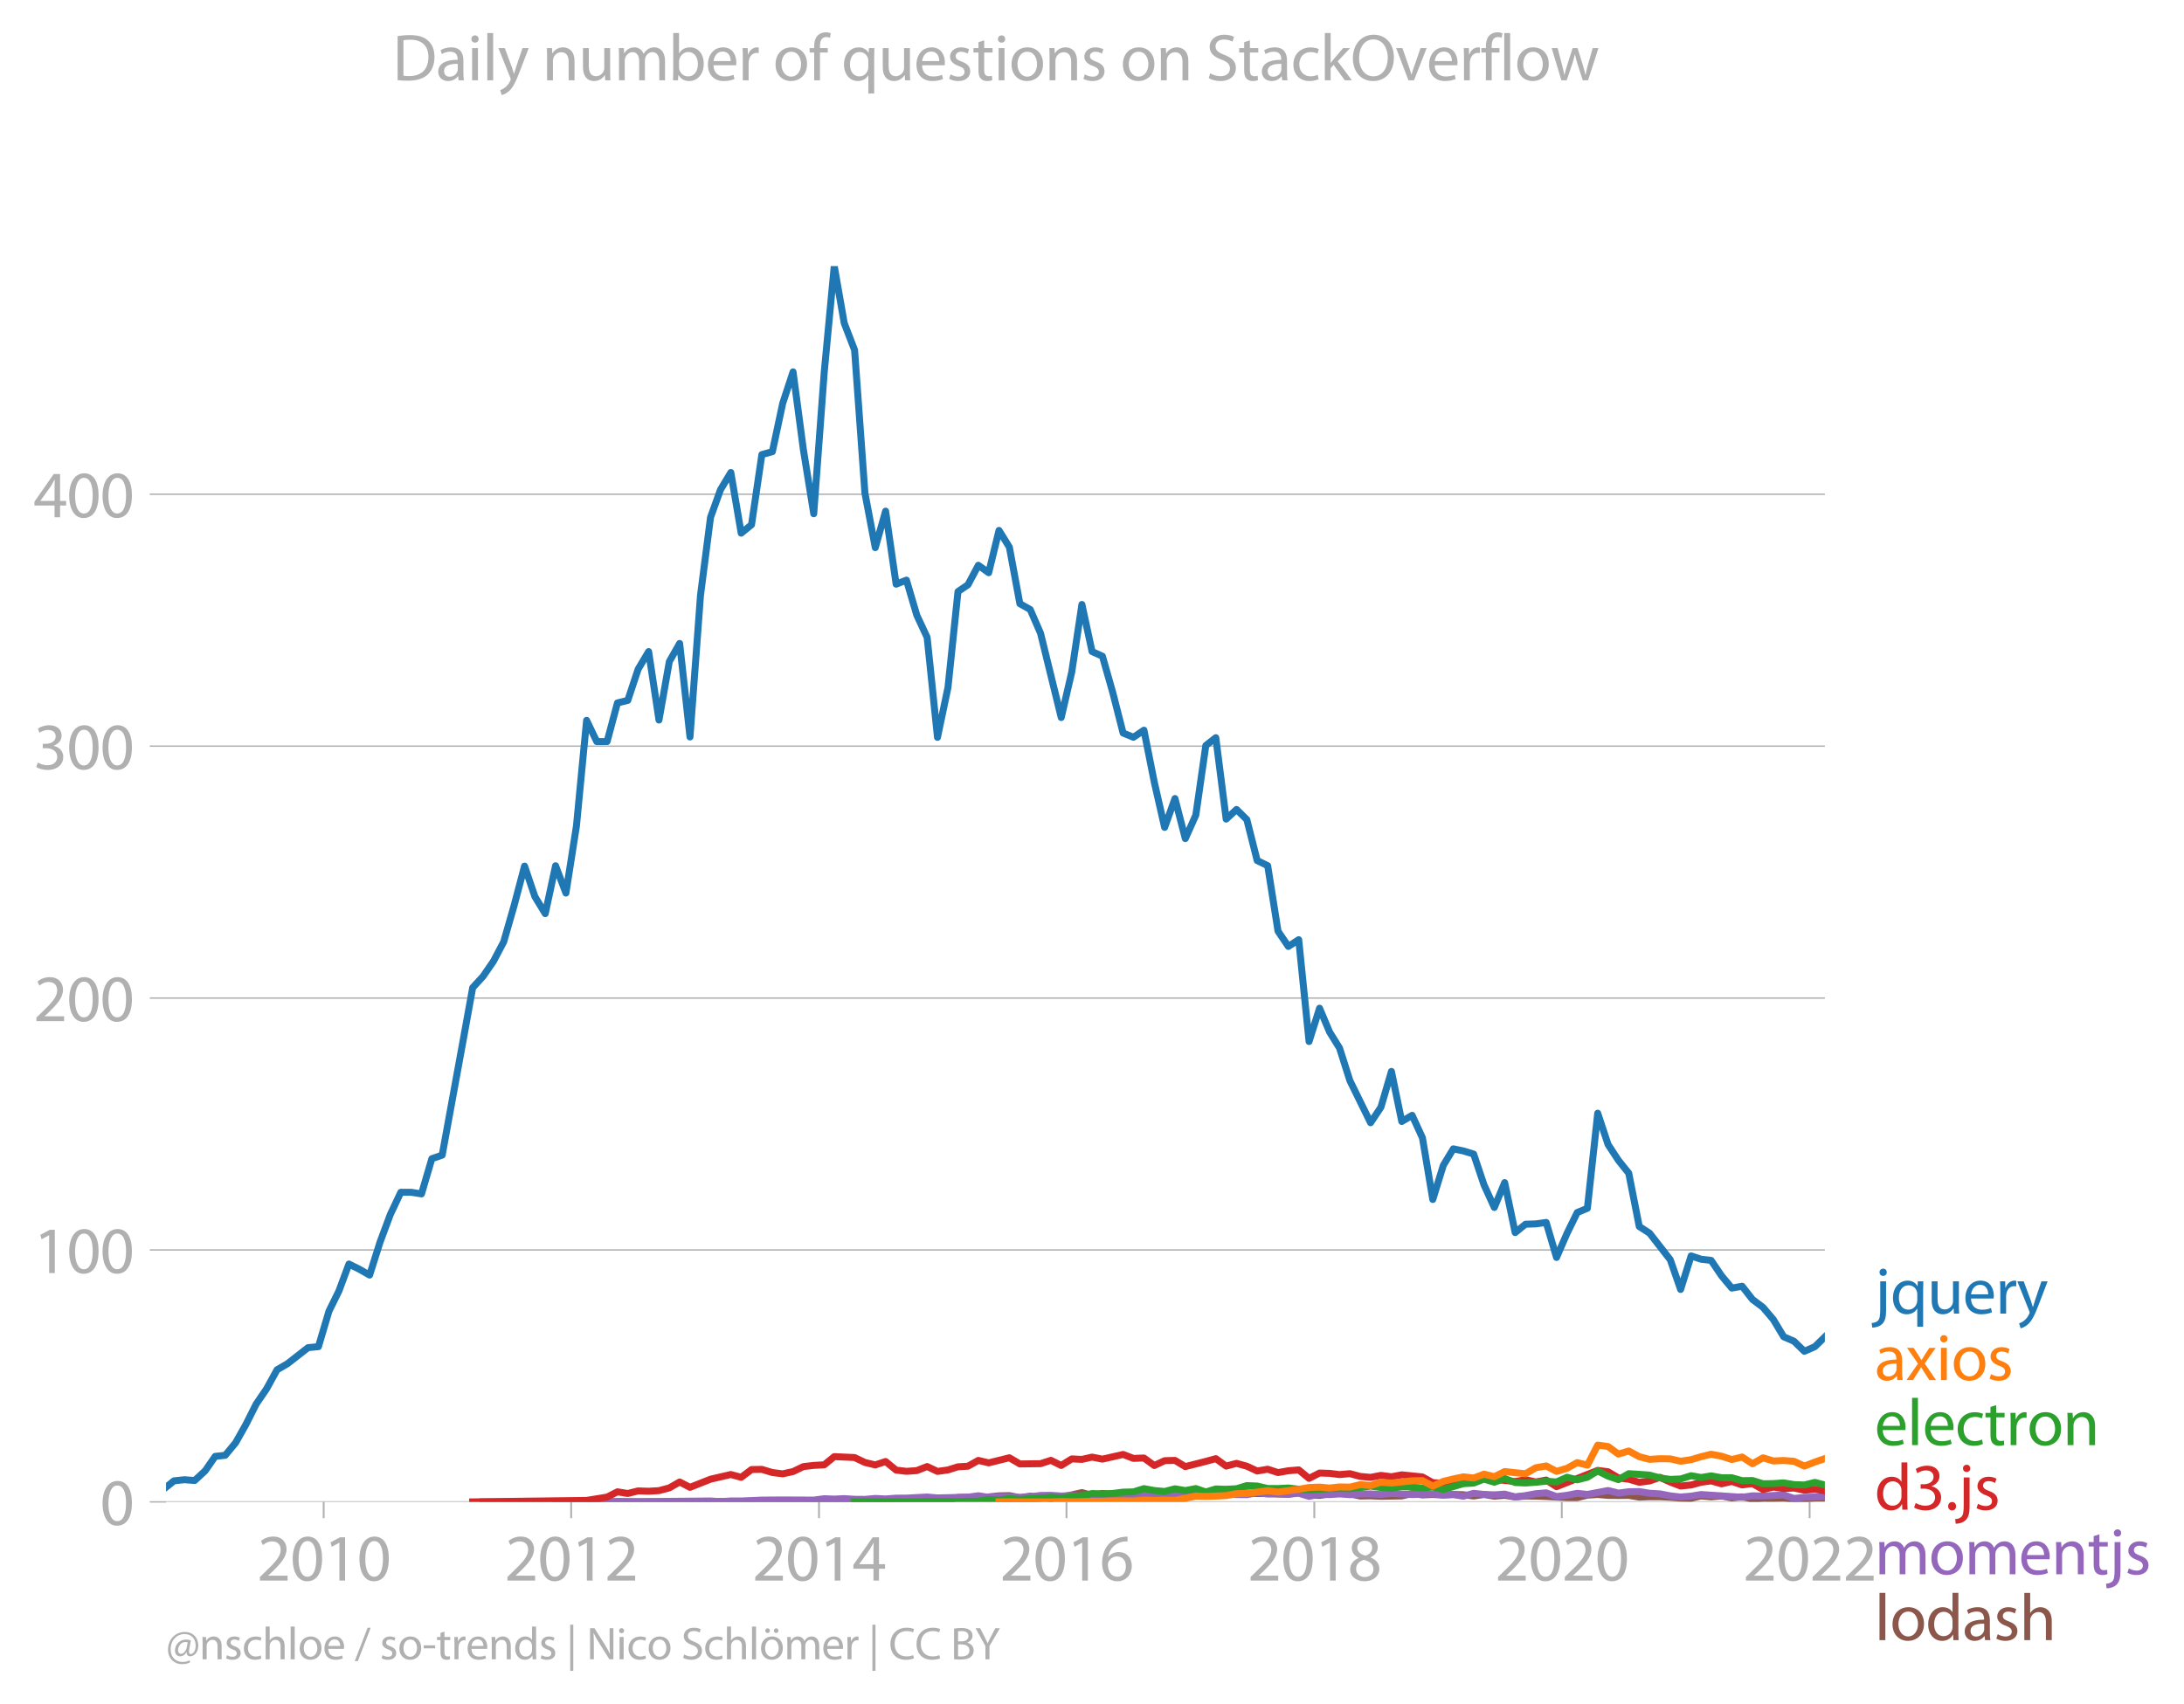 <svg xmlns:xlink="http://www.w3.org/1999/xlink" width="626.906" height="489.243" viewBox="0 0 470.18 366.932" xmlns="http://www.w3.org/2000/svg"><defs><style>*{stroke-linejoin:round;stroke-linecap:butt}</style></defs><g id="figure_1"><path d="M0 366.932h470.18V0H0v366.932z" style="fill:none" id="patch_1"/><g id="axes_1"><path d="M35.745 323.405h357.12V57.293H35.745v266.112z" style="fill:none" id="patch_2"/><g id="matplotlib.axis_1"><g id="xtick_1"><g id="line2d_1"><defs><path id="mf957b6e09f" d="M0 0v3.5" style="stroke:#b0b0b0;stroke-width:.4"/></defs><use xlink:href="#mf957b6e09f" x="69.683" y="323.405" style="fill:#b0b0b0;stroke:#b0b0b0;stroke-width:.4"/></g><g style="fill:#b0b0b0" transform="matrix(.14 0 0 -.14 55.32 340.345)" id="text_1"><defs><path id="MyriadPro-Regular-32" d="M2944 0v467H1075v13l333 307c877 845 1434 1466 1434 2234 0 595-378 1209-1274 1209-480 0-890-179-1178-422l180-397c192 160 505 352 883 352 621 0 825-390 825-813-6-627-486-1164-1548-2176L288 346V0h2656z" transform="scale(.016)"/><path id="MyriadPro-Regular-30" d="M1677 4230c-845 0-1447-768-1447-2163C243 691 794-70 1606-70c922 0 1447 780 1447 2195 0 1325-499 2105-1376 2105zm-32-435c582 0 845-672 845-1696 0-1062-276-1734-852-1734-512 0-844 614-844 1696 0 1133 358 1734 851 1734z" transform="scale(.016)"/><path id="MyriadPro-Regular-31" d="M1510 0h544v4160h-480l-908-486 108-429 724 390h12V0z" transform="scale(.016)"/></defs><use xlink:href="#MyriadPro-Regular-32"/><use xlink:href="#MyriadPro-Regular-30" x="51.3"/><use xlink:href="#MyriadPro-Regular-31" x="102.6"/><use xlink:href="#MyriadPro-Regular-30" x="153.9"/></g></g><g id="xtick_2"><use xlink:href="#mf957b6e09f" x="122.963" y="323.405" style="fill:#b0b0b0;stroke:#b0b0b0;stroke-width:.4" id="line2d_2"/><g style="fill:#b0b0b0" transform="matrix(.14 0 0 -.14 108.6 340.345)" id="text_2"><use xlink:href="#MyriadPro-Regular-32"/><use xlink:href="#MyriadPro-Regular-30" x="51.3"/><use xlink:href="#MyriadPro-Regular-31" x="102.6"/><use xlink:href="#MyriadPro-Regular-32" x="153.9"/></g></g><g id="xtick_3"><use xlink:href="#mf957b6e09f" x="176.316" y="323.405" style="fill:#b0b0b0;stroke:#b0b0b0;stroke-width:.4" id="line2d_3"/><g style="fill:#b0b0b0" transform="matrix(.14 0 0 -.14 161.952 340.345)" id="text_3"><defs><path id="MyriadPro-Regular-34" d="M2560 0v1133h582v441h-582v2586h-608L96 1504v-371h1933V0h531zM666 1574v13l1017 1415c115 192 218 371 346 614h19c-13-218-19-435-19-653V1574H666z" transform="scale(.016)"/></defs><use xlink:href="#MyriadPro-Regular-32"/><use xlink:href="#MyriadPro-Regular-30" x="51.3"/><use xlink:href="#MyriadPro-Regular-31" x="102.6"/><use xlink:href="#MyriadPro-Regular-34" x="153.9"/></g></g><g id="xtick_4"><use xlink:href="#mf957b6e09f" x="229.595" y="323.405" style="fill:#b0b0b0;stroke:#b0b0b0;stroke-width:.4" id="line2d_4"/><g style="fill:#b0b0b0" transform="matrix(.14 0 0 -.14 215.232 340.345)" id="text_4"><defs><path id="MyriadPro-Regular-36" d="M2662 4224c-102 0-243-6-409-32-525-64-986-275-1331-614-410-410-704-1056-704-1876C218 621 800-70 1690-70c864 0 1382 704 1382 1465 0 813-518 1344-1254 1344-461 0-807-217-1005-480h-19c96 685 563 1331 1446 1479 160 25 307 32 422 25v461zM1690 365c-589 0-903 505-916 1190 0 103 26 186 64 250 154 301 468 512 807 512 518 0 857-359 857-954s-326-998-806-998h-6z" transform="scale(.016)"/></defs><use xlink:href="#MyriadPro-Regular-32"/><use xlink:href="#MyriadPro-Regular-30" x="51.3"/><use xlink:href="#MyriadPro-Regular-31" x="102.6"/><use xlink:href="#MyriadPro-Regular-36" x="153.9"/></g></g><g id="xtick_5"><use xlink:href="#mf957b6e09f" x="282.948" y="323.405" style="fill:#b0b0b0;stroke:#b0b0b0;stroke-width:.4" id="line2d_5"/><g style="fill:#b0b0b0" transform="matrix(.14 0 0 -.14 268.585 340.345)" id="text_5"><defs><path id="MyriadPro-Regular-38" d="M1062 2170c-512-218-825-589-825-1114C237 448 762-70 1632-70c794 0 1414 486 1414 1209 0 506-320 871-838 1075v20c512 243 685 620 685 972 0 519-403 1024-1210 1024-729 0-1286-448-1286-1107 0-358 198-717 659-934l6-19zm583-1831c-531 0-851 371-832 794 0 397 262 717 749 857 563-160 915-403 915-908 0-423-327-743-832-743zm6 3488c506 0 704-345 704-678 0-378-275-634-633-755-480 128-794 352-794 768 0 358 256 665 723 665z" transform="scale(.016)"/></defs><use xlink:href="#MyriadPro-Regular-32"/><use xlink:href="#MyriadPro-Regular-30" x="51.3"/><use xlink:href="#MyriadPro-Regular-31" x="102.6"/><use xlink:href="#MyriadPro-Regular-38" x="153.9"/></g></g><g id="xtick_6"><use xlink:href="#mf957b6e09f" x="336.228" y="323.405" style="fill:#b0b0b0;stroke:#b0b0b0;stroke-width:.4" id="line2d_6"/><g style="fill:#b0b0b0" transform="matrix(.14 0 0 -.14 321.865 340.345)" id="text_6"><use xlink:href="#MyriadPro-Regular-32"/><use xlink:href="#MyriadPro-Regular-30" x="51.3"/><use xlink:href="#MyriadPro-Regular-32" x="102.6"/><use xlink:href="#MyriadPro-Regular-30" x="153.9"/></g></g><g id="xtick_7"><use xlink:href="#mf957b6e09f" x="389.58" y="323.405" style="fill:#b0b0b0;stroke:#b0b0b0;stroke-width:.4" id="line2d_7"/><g style="fill:#b0b0b0" transform="matrix(.14 0 0 -.14 375.217 340.345)" id="text_7"><use xlink:href="#MyriadPro-Regular-32"/><use xlink:href="#MyriadPro-Regular-30" x="51.3"/><use xlink:href="#MyriadPro-Regular-32" x="102.6"/><use xlink:href="#MyriadPro-Regular-32" x="153.9"/></g></g></g><g id="matplotlib.axis_2"><g id="ytick_1"><path d="M35.745 323.405h357.12" clip-path="url(#pfad4c591a8)" style="fill:none;stroke:#b0b0b0;stroke-width:.3;stroke-linecap:square" id="line2d_8"/><g id="line2d_9"><defs><path id="m80d092053c" d="M0 0h-3.5" style="stroke:#b0b0b0;stroke-width:.3"/></defs><use xlink:href="#m80d092053c" x="35.745" y="323.405" style="fill:#b0b0b0;stroke:#b0b0b0;stroke-width:.3"/></g><use xlink:href="#MyriadPro-Regular-30" style="fill:#b0b0b0" transform="matrix(.14 0 0 -.14 21.563 328.375)" id="text_8"/></g><g id="ytick_2"><path d="M35.745 269.16h357.12" clip-path="url(#pfad4c591a8)" style="fill:none;stroke:#b0b0b0;stroke-width:.3;stroke-linecap:square" id="line2d_10"/><use xlink:href="#m80d092053c" x="35.745" y="269.16" style="fill:#b0b0b0;stroke:#b0b0b0;stroke-width:.3" id="line2d_11"/><g style="fill:#b0b0b0" transform="matrix(.14 0 0 -.14 7.2 274.13)" id="text_9"><use xlink:href="#MyriadPro-Regular-31"/><use xlink:href="#MyriadPro-Regular-30" x="51.3"/><use xlink:href="#MyriadPro-Regular-30" x="102.6"/></g></g><g id="ytick_3"><path d="M35.745 214.915h357.12" clip-path="url(#pfad4c591a8)" style="fill:none;stroke:#b0b0b0;stroke-width:.3;stroke-linecap:square" id="line2d_12"/><use xlink:href="#m80d092053c" x="35.745" y="214.915" style="fill:#b0b0b0;stroke:#b0b0b0;stroke-width:.3" id="line2d_13"/><g style="fill:#b0b0b0" transform="matrix(.14 0 0 -.14 7.2 219.885)" id="text_10"><use xlink:href="#MyriadPro-Regular-32"/><use xlink:href="#MyriadPro-Regular-30" x="51.3"/><use xlink:href="#MyriadPro-Regular-30" x="102.6"/></g></g><g id="ytick_4"><path d="M35.745 160.67h357.12" clip-path="url(#pfad4c591a8)" style="fill:none;stroke:#b0b0b0;stroke-width:.3;stroke-linecap:square" id="line2d_14"/><use xlink:href="#m80d092053c" x="35.745" y="160.669" style="fill:#b0b0b0;stroke:#b0b0b0;stroke-width:.3" id="line2d_15"/><g style="fill:#b0b0b0" transform="matrix(.14 0 0 -.14 7.2 165.64)" id="text_11"><defs><path id="MyriadPro-Regular-33" d="M269 211C474 77 883-70 1350-70c999 0 1517 582 1517 1248 0 582-416 966-928 1068v13c512 186 768 551 768 979 0 506-371 992-1190 992-448 0-871-160-1088-320l147-409c179 128 499 275 832 275 518 0 730-294 730-627 0-493-519-704-928-704H896v-423h314c544 0 1068-249 1075-832 6-345-218-806-941-806-390 0-762 160-922 262L269 211z" transform="scale(.016)"/></defs><use xlink:href="#MyriadPro-Regular-33"/><use xlink:href="#MyriadPro-Regular-30" x="51.3"/><use xlink:href="#MyriadPro-Regular-30" x="102.6"/></g></g><g id="ytick_5"><path d="M35.745 106.424h357.12" clip-path="url(#pfad4c591a8)" style="fill:none;stroke:#b0b0b0;stroke-width:.3;stroke-linecap:square" id="line2d_16"/><use xlink:href="#m80d092053c" x="35.745" y="106.424" style="fill:#b0b0b0;stroke:#b0b0b0;stroke-width:.3" id="line2d_17"/><g style="fill:#b0b0b0" transform="matrix(.14 0 0 -.14 7.2 111.394)" id="text_12"><use xlink:href="#MyriadPro-Regular-34"/><use xlink:href="#MyriadPro-Regular-30" x="51.3"/><use xlink:href="#MyriadPro-Regular-30" x="102.6"/></g></g></g><path d="m119.605 323.405 2.227-.017h2.262l2.19.017h15.582l2.228-.017 2.224.017 2.226-.017 2.263-.053 2.153-.007 2.152-.01 2.227-.021 2.226.09 2.226-.108 2.226.021 2.263.018 2.226-.04 2.228.005 2.224-.04 2.226.022 2.263-.332 2.153.104 2.151.123 2.228-.207 2.226.137 2.226.026 2.226-.096 2.263.053 2.226-.246 2.227.158 2.225-.086 2.226.034 2.263-.053 2.153-.424 2.151-.048 2.228.13 2.226-.2 2.226-.235 2.226-.045 2.263.437 2.226-.32 2.227.215 2.225.256 2.226-.29 2.263-.456 2.19-.496 2.187.584 2.228-.41 2.226.235 2.226-.162 2.226.337 2.263-.193 2.226.11 2.227-.162 2.225-.11 2.226.162 2.262.193 2.153-.462 2.152-.046 2.228.171 2.226-.1 2.226-.099 2.226.168h2.262l2.226.104 2.228.036 2.225-.38 2.226.59 2.262.035 2.153-.285 2.152-.625 2.227.592 2.227.458 2.226-.042 2.226.095 2.262-.035 2.226-.042 2.228-.5 2.224.283 2.226-.091 2.263.122 2.153-.138 2.152.068 2.227.274 2.226-.326 2.226.363 2.227-.188 2.262.367 2.226-.216 2.228.024 2.224.085 2.226.125 2.263.105 2.19.01 2.188-.535 2.227-.14 2.226.192 2.226.026 2.226-.026 2.263.385 2.226-.088h2.228l2.224.109 2.226.172 2.263.035 2.153-.492 2.151.194 2.228-.18 2.226.408 2.226-.228 2.226.438 2.263-.158 2.226.01 2.227-.045 2.225.171 2.226-.03 2.263-.14 2.153-.013" clip-path="url(#pfad4c591a8)" style="fill:none;stroke:#8c564b;stroke-width:1.5;stroke-linecap:square" id="line2d_18"/><path d="m103.987 323.405 15.618-.018 11.094-.018 2.226-.069 4.453.053 15.582-.142 2.152.142 2.227-.147 2.226.007 4.452-.193 4.489-.03 6.678.03 2.263-.297 2.153.082 2.151-.1 2.228.14 2.226.018 2.226-.2 2.226.112 2.263-.175 2.226-.009 4.452-.235 2.226.192 6.567-.158 2.228-.305 2.226.34 2.226-.159 2.226.02 2.263.174 2.226-.158 2.227-.28 2.225-.027 2.226.15 2.263-.105 2.19.168 4.415-.34 2.226.207 2.226.046 2.226-.256 2.263-.052 2.226.091 4.452-.253 2.226.6 2.262-.49 2.153-.254 2.152.13 2.228-.149 2.226.342 2.226.02 2.226-.422 2.262.28 2.226-.111 2.228.163 2.225-.217 2.226.672 2.262-.49 2.153.11 2.152-.145 2.227.16 2.227-.142 2.226-.02 2.226.125 2.262-.228 4.454.245 4.45-.14 2.263.21 2.153-.064 2.152.344 2.227-.62 2.226.235 2.226.091 2.227-.16 2.262.612 2.226-.289 2.228-.411 2.224-.186 2.226.798 2.263-.262 2.19-.435 2.188.242 4.453-.84 2.226.552 2.226-.29 2.263-.034 2.226.36 2.228.13 2.224.43 2.226.252 2.263-.192 2.153-.346 8.831.594 2.226-.318 2.263.052 4.453-.245 2.225.764 2.226-.239 4.416-.163h0" clip-path="url(#pfad4c591a8)" style="fill:none;stroke:#9467bd;stroke-width:1.5;stroke-linecap:square" id="line2d_19"/><path d="m101.759 323.405 17.846-.235 6.679-.083 4.415-.713 2.226-1.139 2.226.362 2.227-.554 2.262.07 2.226-.13 2.228-.588 2.224-1.275 2.226 1.153 4.416-1.75 4.38-1.013 2.225.61 2.226-1.676 2.226-.038 2.263.682 2.226.278 2.228-.488 2.224-1.067 2.226-.263 2.263-.122 2.153-1.766 4.379.198 2.226 1.06 2.226.531 2.226-.74 2.263 1.854 2.226.26 2.227-.155 2.225-.875 2.226 1.05 2.263-.315 2.153-.678 2.151-.127 2.228-1.25 2.226.533 4.452-1.103 2.263 1.33 4.453-.052 2.225-.726 2.226 1.11 2.263-1.417 2.19.11 2.187-.495 2.228.439 4.452-1.013 2.226.854 2.263-.087 2.226 1.62 2.227-1.043 2.225-.06 2.226 1.338 4.415-1.124 2.152-.591 2.228 1.606 2.226-.591 2.226.61 2.226 1.035 2.262-.385 2.226.724 2.228-.392 2.225-.187 2.226 1.832 2.262-1.155 2.153.07 2.152.263 2.227-.196 2.227.598 2.226.197 2.226-.424 2.262.297 2.226-.415 4.452.452 2.226 1.24 2.263.105 2.153-.45 2.152.275 2.227-.501 2.226-.776 2.226.613 4.49.49 2.225-.4 2.228.487 2.224-.414 2.226 1.429 8.868-3.509 2.226.29 2.226 1.338 2.226.271 2.263.665 2.226-.285 2.228-.782 2.224 1.017 2.226.855 2.263-.228 2.153-.583 2.151-.291 2.228.627 2.226-.505 2.226.74 2.226-.285 2.263 1.277 2.226-.522 2.227.312 2.225-.113 2.226.48 2.263-.21 2.153.33h0" clip-path="url(#pfad4c591a8)" style="fill:none;stroke:#d62728;stroke-width:1.5;stroke-linecap:square" id="line2d_20"/><g style="fill:#1f77b4" transform="matrix(.14 0 0 -.14 403.578 282.856)" id="text_13"><defs><path id="MyriadPro-Regular-6a" d="M-230-1350c300 0 710 102 960 352 275 281 371 672 371 1273v2823H538V493c0-743-58-992-212-1165C192-819-32-890-288-909l58-441zM826 4320c-212 0-359-154-359-352 0-186 135-346 346-346 224 0 358 160 352 346 0 198-135 352-339 352z" transform="scale(.016)"/><path id="MyriadPro-Regular-71" d="M2579-1267h563v3513c0 320 7 589 20 852h-532l-19-468h-13c-153 301-473 538-953 538-653 0-1402-512-1402-1670C243 557 832-70 1555-70c499 0 845 243 1011 550h13v-1747zm0 2528c0-83-19-192-45-269-128-390-441-614-806-614-621 0-915 537-915 1152 0 697 352 1190 934 1190 423 0 723-294 807-640 19-70 25-160 25-237v-582z" transform="scale(.016)"/><path id="MyriadPro-Regular-75" d="M3059 3098h-563V1197c0-103-19-205-51-288-103-250-365-512-743-512-512 0-691 397-691 985v1716H448V1286C448 198 1030-70 1517-70c550 0 877 326 1024 576h13l32-506h499c-19 243-26 525-26 845v2253z" transform="scale(.016)"/><path id="MyriadPro-Regular-65" d="M2957 1446c6 58 19 148 19 263 0 569-269 1459-1280 1459-902 0-1453-736-1453-1670C243 563 813-70 1766-70c493 0 832 108 1031 198l-96 403c-211-89-455-160-858-160-563 0-1049 314-1062 1075h2176zM787 1850c45 390 295 915 864 915 634 0 787-557 781-915H787z" transform="scale(.016)"/><path id="MyriadPro-Regular-72" d="M467 0h557v1651c0 96 13 186 26 263 76 422 358 723 755 723 77 0 134-7 192-19v531c-51 13-96 19-160 19-378 0-717-262-858-678h-25l-20 608H442c19-288 25-602 25-967V0z" transform="scale(.016)"/><path id="MyriadPro-Regular-79" d="M58 3098 1203 243c26-70 39-115 39-147s-20-77-45-134c-128-288-320-506-474-628-166-140-352-230-493-275l141-473c141 25 416 121 691 364 384 333 660 877 1063 1940l845 2208h-596l-614-1818c-77-224-141-461-198-646h-13c-51 185-128 428-199 633L672 3098H58z" transform="scale(.016)"/></defs><use xlink:href="#MyriadPro-Regular-6a"/><use xlink:href="#MyriadPro-Regular-71" x="24.3"/><use xlink:href="#MyriadPro-Regular-75" x="80.6"/><use xlink:href="#MyriadPro-Regular-65" x="135.7"/><use xlink:href="#MyriadPro-Regular-72" x="185.8"/><use xlink:href="#MyriadPro-Regular-79" x="218.5"/></g><g style="fill:#ff7f0e" transform="matrix(.14 0 0 -.14 403.578 297.178)" id="text_14"><defs><path id="MyriadPro-Regular-61" d="M2643 1901c0 621-230 1267-1177 1267-391 0-762-109-1018-275l128-371c218 140 518 230 806 230 634 0 704-461 704-717v-64C890 1978 224 1568 224 819c0-448 320-889 947-889 442 0 775 217 947 460h20l44-390h512c-38 211-51 474-51 742v1159zm-544-858c0-57-13-121-32-179-89-262-345-518-749-518-288 0-531 172-531 537 0 602 698 711 1312 698v-538z" transform="scale(.016)"/><path id="MyriadPro-Regular-78" d="m102 3098 1050-1517L51 0h621l448 698c115 185 224 345 326 537h13c109-185 211-358 333-537L2246 0h640L1798 1600l1056 1498h-608l-435-660c-102-166-205-326-307-512h-19c-103 173-199 333-314 506l-441 666H102z" transform="scale(.016)"/><path id="MyriadPro-Regular-69" d="M1030 0v3098H467V0h563zM749 4320c-205 0-352-154-352-352 0-192 141-346 339-346 224 0 365 154 358 346 0 198-134 352-345 352z" transform="scale(.016)"/><path id="MyriadPro-Regular-6f" d="M1779 3168c-857 0-1536-608-1536-1645C243 544 890-70 1728-70c749 0 1542 499 1542 1644 0 948-601 1594-1491 1594zm-13-422c666 0 928-666 928-1191 0-697-403-1203-940-1203-551 0-941 512-941 1190 0 589 288 1204 953 1204z" transform="scale(.016)"/><path id="MyriadPro-Regular-73" d="M250 147C467 19 781-70 1120-70c736 0 1158 390 1158 934 0 461-275 730-812 934-404 154-589 269-589 525 0 231 185 423 518 423 288 0 512-103 634-180l141 410c-173 102-448 192-762 192-666 0-1069-410-1069-909 0-371 263-678 819-877 416-153 576-300 576-569 0-256-192-461-601-461-282 0-576 115-743 224L250 147z" transform="scale(.016)"/></defs><use xlink:href="#MyriadPro-Regular-61"/><use xlink:href="#MyriadPro-Regular-78" x="48.2"/><use xlink:href="#MyriadPro-Regular-69" x="94.5"/><use xlink:href="#MyriadPro-Regular-6f" x="117.9"/><use xlink:href="#MyriadPro-Regular-73" x="172.8"/></g><g style="fill:#2ca02c" transform="matrix(.14 0 0 -.14 403.578 311.178)" id="text_15"><defs><path id="MyriadPro-Regular-6c" d="M467 0h563v4544H467V0z" transform="scale(.016)"/><path id="MyriadPro-Regular-63" d="M2579 538c-160-71-371-154-691-154-614 0-1075 442-1075 1158 0 647 384 1172 1094 1172 307 0 519-71 653-148l128 436c-154 76-448 160-781 160-1011 0-1664-692-1664-1645C243 570 851-70 1786-70c416 0 742 108 889 185l-96 423z" transform="scale(.016)"/><path id="MyriadPro-Regular-74" d="M595 3667v-569H115v-429h480V979c0-365 58-640 218-806C947 19 1158-70 1421-70c217 0 390 38 499 83l-26 422c-83-25-172-38-326-38-314 0-422 217-422 601v1671h806v429h-806v742l-551-173z" transform="scale(.016)"/><path id="MyriadPro-Regular-6e" d="M467 0h563v1862c0 96 13 192 39 263 96 313 384 576 755 576 531 0 717-416 717-915V0h563v1850c0 1062-666 1318-1094 1318-512 0-871-288-1024-582h-13l-32 512H442c19-256 25-519 25-839V0z" transform="scale(.016)"/></defs><use xlink:href="#MyriadPro-Regular-65"/><use xlink:href="#MyriadPro-Regular-6c" x="50.1"/><use xlink:href="#MyriadPro-Regular-65" x="73.7"/><use xlink:href="#MyriadPro-Regular-63" x="123.8"/><use xlink:href="#MyriadPro-Regular-74" x="168.6"/><use xlink:href="#MyriadPro-Regular-72" x="201.7"/><use xlink:href="#MyriadPro-Regular-6f" x="234.4"/><use xlink:href="#MyriadPro-Regular-6e" x="289.3"/></g><g style="fill:#d62728" transform="matrix(.14 0 0 -.14 403.578 325.087)" id="text_16"><defs><path id="MyriadPro-Regular-64" d="M2579 4544V2694h-13c-140 250-460 474-934 474-755 0-1395-634-1389-1664C243 563 819-70 1568-70c506 0 883 262 1056 608h13l25-538h506c-19 211-26 525-26 800v3744h-563zm0-3245c0-89-6-166-25-243-103-422-448-672-826-672-608 0-915 518-915 1146 0 684 345 1196 928 1196 422 0 729-294 813-652 19-71 25-167 25-237v-538z" transform="scale(.016)"/><path id="MyriadPro-Regular-2e" d="M710-70c237 0 384 172 384 403 0 237-153 403-377 403S333 570 333 333c0-231 153-403 371-403h6z" transform="scale(.016)"/></defs><use xlink:href="#MyriadPro-Regular-64"/><use xlink:href="#MyriadPro-Regular-33" x="56.4"/><use xlink:href="#MyriadPro-Regular-2e" x="107.7"/><use xlink:href="#MyriadPro-Regular-6a" x="128.4"/><use xlink:href="#MyriadPro-Regular-73" x="152.7"/></g><g style="fill:#9467bd" transform="matrix(.14 0 0 -.14 403.578 338.996)" id="text_17"><defs><path id="MyriadPro-Regular-6d" d="M467 0h551v1869c0 96 12 192 44 275 90 282 346 563 698 563 429 0 646-358 646-851V0h551v1914c0 102 19 204 45 281 96 275 345 512 665 512 455 0 672-358 672-953V0h551v1824c0 1075-608 1344-1018 1344-294 0-499-77-685-218-128-96-249-230-345-403h-13c-135 365-455 621-877 621-512 0-800-275-973-570h-19l-26 500H442c19-256 25-519 25-839V0z" transform="scale(.016)"/></defs><use xlink:href="#MyriadPro-Regular-6d"/><use xlink:href="#MyriadPro-Regular-6f" x="83.4"/><use xlink:href="#MyriadPro-Regular-6d" x="138.3"/><use xlink:href="#MyriadPro-Regular-65" x="221.7"/><use xlink:href="#MyriadPro-Regular-6e" x="271.8"/><use xlink:href="#MyriadPro-Regular-74" x="327.3"/><use xlink:href="#MyriadPro-Regular-6a" x="360.4"/><use xlink:href="#MyriadPro-Regular-73" x="384.7"/></g><g style="fill:#8c564b" transform="matrix(.14 0 0 -.14 403.578 353.178)" id="text_18"><defs><path id="MyriadPro-Regular-68" d="M467 0h563v1869c0 109 7 192 39 269 102 307 390 563 755 563 531 0 717-423 717-922V0h563v1843c0 1069-666 1325-1082 1325-211 0-409-64-576-160-172-96-313-237-403-397h-13v1933H467V0z" transform="scale(.016)"/></defs><use xlink:href="#MyriadPro-Regular-6c"/><use xlink:href="#MyriadPro-Regular-6f" x="23.6"/><use xlink:href="#MyriadPro-Regular-64" x="78.5"/><use xlink:href="#MyriadPro-Regular-61" x="134.9"/><use xlink:href="#MyriadPro-Regular-73" x="183.1"/><use xlink:href="#MyriadPro-Regular-68" x="222.7"/></g><g style="fill:#b0b0b0" transform="matrix(.097 0 0 -.097 35.745 357.303)" id="text_19"><defs><path id="MyriadPro-Regular-40" d="M2867 1632c-70-397-409-870-781-870-281 0-422 204-422 486 0 621 454 1152 1018 1152 147 0 256-26 320-45l-135-723zm384-1773c-262-147-601-224-966-224-947 0-1645 666-1645 1735 0 1299 877 2131 1920 2131 992 0 1549-672 1549-1600 0-743-365-1178-691-1171-212 6-288 230-192 716l217 1159c-166 77-409 134-685 134-889 0-1516-723-1516-1517 0-505 320-806 691-806 384 0 678 186 902 563h26c-19-390 217-563 473-563 602 0 1140 563 1140 1523 0 1069-749 1856-1863 1856-1421 0-2336-1145-2336-2464C275 96 1165-672 2214-672c429 0 788 70 1140 256l-103 275z" transform="scale(.016)"/><path id="MyriadPro-Regular-2f" d="m422-256 1792 4640h-435L-6-256h428z" transform="scale(.016)"/><path id="MyriadPro-Regular-2d" d="M192 1939v-416h1581v416H192z" transform="scale(.016)"/><path id="MyriadPro-Regular-7c" d="M550 4800v-6400h429v6400H550z" transform="scale(.016)"/><path id="MyriadPro-Regular-4e" d="M1011 0v1843c0 717-13 1235-45 1779l20 7c217-467 505-960 806-1440L3162 0h563v4314h-525V2509c0-672 13-1197 64-1773l-13-6c-205 441-454 896-774 1401L1094 4314H486V0h525z" transform="scale(.016)"/><path id="MyriadPro-Regular-53" d="M269 211C499 58 954-70 1370-70c1017 0 1510 582 1510 1248 0 633-371 985-1101 1267-595 230-857 429-857 832 0 294 224 646 812 646 391 0 679-128 820-205l153 455c-192 109-512 211-953 211-839 0-1396-499-1396-1171 0-608 436-973 1140-1223 582-224 812-454 812-857 0-435-332-736-902-736-384 0-749 128-998 281L269 211z" transform="scale(.016)"/><path id="MyriadPro-Regular-f6" d="M1165 3648c185 0 313 154 313 326 0 186-134 327-313 327s-327-147-327-327c0-172 135-326 320-326h7zm1184 0c185 0 313 154 313 326 0 186-134 327-313 327s-320-147-320-327c0-172 128-326 313-326h7zm-570-480c-857 0-1536-608-1536-1645C243 544 890-70 1728-70c749 0 1542 499 1542 1644 0 948-601 1594-1491 1594zm-13-422c666 0 928-666 928-1191 0-697-403-1203-940-1203-551 0-941 512-941 1190 0 589 288 1204 953 1204z" transform="scale(.016)"/><path id="MyriadPro-Regular-43" d="M3386 582c-224-108-570-179-909-179-1050 0-1658 679-1658 1735 0 1132 672 1779 1683 1779 359 0 660-77 871-179l134 454c-147 77-486 192-1024 192-1337 0-2253-915-2253-2266C230 704 1146-70 2362-70c524 0 934 108 1139 211l-115 441z" transform="scale(.016)"/><path id="MyriadPro-Regular-42" d="M486 13c186-26 480-51 864-51 704 0 1191 128 1492 403 217 211 364 493 364 864 0 640-480 979-889 1081v13c454 167 729 531 729 947 0 340-134 596-358 762-269 218-627 314-1184 314-390 0-774-39-1018-90V13zm557 3865c90 20 237 39 493 39 563 0 947-199 947-704 0-416-345-723-934-723h-506v1388zm0-1811h461c608 0 1114-243 1114-832 0-627-532-838-1108-838-198 0-358 6-467 25v1645z" transform="scale(.016)"/><path id="MyriadPro-Regular-59" d="M2010 0v1837l1446 2477h-634l-620-1191c-167-326-314-608-436-889h-12c-135 300-263 563-429 889L717 4314H83l1363-2484V0h564z" transform="scale(.016)"/></defs><use xlink:href="#MyriadPro-Regular-40"/><use xlink:href="#MyriadPro-Regular-6e" x="73.7"/><use xlink:href="#MyriadPro-Regular-73" x="129.2"/><use xlink:href="#MyriadPro-Regular-63" x="168.8"/><use xlink:href="#MyriadPro-Regular-68" x="213.6"/><use xlink:href="#MyriadPro-Regular-6c" x="269.1"/><use xlink:href="#MyriadPro-Regular-6f" x="292.7"/><use xlink:href="#MyriadPro-Regular-65" x="347.6"/><use xlink:href="#MyriadPro-Regular-20" x="397.7"/><use xlink:href="#MyriadPro-Regular-2f" x="418.9"/><use xlink:href="#MyriadPro-Regular-20" x="453.2"/><use xlink:href="#MyriadPro-Regular-73" x="474.4"/><use xlink:href="#MyriadPro-Regular-6f" x="514"/><use xlink:href="#MyriadPro-Regular-2d" x="568.9"/><use xlink:href="#MyriadPro-Regular-74" x="599.6"/><use xlink:href="#MyriadPro-Regular-72" x="632.7"/><use xlink:href="#MyriadPro-Regular-65" x="665.4"/><use xlink:href="#MyriadPro-Regular-6e" x="715.5"/><use xlink:href="#MyriadPro-Regular-64" x="771"/><use xlink:href="#MyriadPro-Regular-73" x="827.4"/><use xlink:href="#MyriadPro-Regular-20" x="867"/><use xlink:href="#MyriadPro-Regular-7c" x="888.2"/><use xlink:href="#MyriadPro-Regular-20" x="912.1"/><use xlink:href="#MyriadPro-Regular-4e" x="933.3"/><use xlink:href="#MyriadPro-Regular-69" x="999.1"/><use xlink:href="#MyriadPro-Regular-63" x="1022.5"/><use xlink:href="#MyriadPro-Regular-6f" x="1067.3"/><use xlink:href="#MyriadPro-Regular-20" x="1122.2"/><use xlink:href="#MyriadPro-Regular-53" x="1143.4"/><use xlink:href="#MyriadPro-Regular-63" x="1192.7"/><use xlink:href="#MyriadPro-Regular-68" x="1237.5"/><use xlink:href="#MyriadPro-Regular-6c" x="1293"/><use xlink:href="#MyriadPro-Regular-f6" x="1316.6"/><use xlink:href="#MyriadPro-Regular-6d" x="1371.5"/><use xlink:href="#MyriadPro-Regular-65" x="1454.9"/><use xlink:href="#MyriadPro-Regular-72" x="1505"/><use xlink:href="#MyriadPro-Regular-20" x="1537.7"/><use xlink:href="#MyriadPro-Regular-7c" x="1558.9"/><use xlink:href="#MyriadPro-Regular-20" x="1582.8"/><use xlink:href="#MyriadPro-Regular-43" x="1604"/><use xlink:href="#MyriadPro-Regular-43" x="1662"/><use xlink:href="#MyriadPro-Regular-20" x="1720"/><use xlink:href="#MyriadPro-Regular-42" x="1741.2"/><use xlink:href="#MyriadPro-Regular-59" x="1795.4"/></g><g style="fill:#b0b0b0" transform="matrix(.14 0 0 -.14 84.518 17.293)" id="text_20"><defs><path id="MyriadPro-Regular-44" d="M486 13c282-32 615-51 1012-51 838 0 1504 217 1907 620 403 397 621 973 621 1677 0 698-224 1197-608 1549-378 352-948 538-1748 538-441 0-844-39-1184-90V13zm557 3833c147 32 365 58 653 58 1178 0 1754-646 1747-1664 0-1165-646-1830-1837-1830-217 0-422 6-563 32v3404z" transform="scale(.016)"/><path id="MyriadPro-Regular-62" d="M467 800c0-275-13-589-25-800h486l26 512h19c230-410 589-582 1037-582 691 0 1388 550 1388 1657 7 941-537 1581-1305 1581-499 0-858-224-1056-570h-13v1946H467V800zm557 998c0 90 19 167 32 231 115 429 474 691 858 691 601 0 921-531 921-1152 0-710-352-1190-941-1190-409 0-736 268-844 659-13 64-26 134-26 205v556z" transform="scale(.016)"/><path id="MyriadPro-Regular-66" d="M1082 0v2669h748v429h-748v166c0 474 121 896 601 896 160 0 275-32 359-70l76 435c-108 45-281 89-480 89-262 0-544-83-755-288-262-249-358-646-358-1081v-147H90v-429h435V0h557z" transform="scale(.016)"/><path id="MyriadPro-Regular-6b" d="M1024 4544H467V0h557v1165l288 320L2381 0h685L1702 1824l1197 1274h-678l-909-1069c-90-109-198-243-275-352h-13v2867z" transform="scale(.016)"/><path id="MyriadPro-Regular-4f" d="M2234 4384c-1152 0-2004-896-2004-2266C230 813 1030-70 2170-70c1100 0 2003 787 2003 2272 0 1280-762 2182-1939 2182zm-26-454c928 0 1376-896 1376-1754 0-979-499-1792-1382-1792-877 0-1376 826-1376 1747 0 947 460 1799 1382 1799z" transform="scale(.016)"/><path id="MyriadPro-Regular-76" d="M83 3098 1261 0h537l1216 3098h-588l-602-1741c-102-282-192-538-262-794h-20c-64 256-147 512-249 794L685 3098H83z" transform="scale(.016)"/><path id="MyriadPro-Regular-77" d="M115 3098 1050 0h512l499 1472c109 333 205 653 281 1024h13c77-365 167-672 275-1018L3104 0h512l998 3098h-556l-442-1556c-102-364-186-691-237-1004h-19c-70 313-160 640-275 1011l-480 1549h-474l-505-1575c-103-339-205-672-276-985h-19c-57 320-141 640-230 985L691 3098H115z" transform="scale(.016)"/></defs><use xlink:href="#MyriadPro-Regular-44"/><use xlink:href="#MyriadPro-Regular-61" x="66.6"/><use xlink:href="#MyriadPro-Regular-69" x="114.8"/><use xlink:href="#MyriadPro-Regular-6c" x="138.2"/><use xlink:href="#MyriadPro-Regular-79" x="161.8"/><use xlink:href="#MyriadPro-Regular-20" x="208.9"/><use xlink:href="#MyriadPro-Regular-6e" x="230.1"/><use xlink:href="#MyriadPro-Regular-75" x="285.6"/><use xlink:href="#MyriadPro-Regular-6d" x="340.7"/><use xlink:href="#MyriadPro-Regular-62" x="424.1"/><use xlink:href="#MyriadPro-Regular-65" x="481"/><use xlink:href="#MyriadPro-Regular-72" x="531.1"/><use xlink:href="#MyriadPro-Regular-20" x="563.8"/><use xlink:href="#MyriadPro-Regular-6f" x="585"/><use xlink:href="#MyriadPro-Regular-66" x="639.9"/><use xlink:href="#MyriadPro-Regular-20" x="669.1"/><use xlink:href="#MyriadPro-Regular-71" x="690.3"/><use xlink:href="#MyriadPro-Regular-75" x="746.6"/><use xlink:href="#MyriadPro-Regular-65" x="801.7"/><use xlink:href="#MyriadPro-Regular-73" x="851.8"/><use xlink:href="#MyriadPro-Regular-74" x="891.4"/><use xlink:href="#MyriadPro-Regular-69" x="924.5"/><use xlink:href="#MyriadPro-Regular-6f" x="947.9"/><use xlink:href="#MyriadPro-Regular-6e" x="1002.8"/><use xlink:href="#MyriadPro-Regular-73" x="1058.3"/><use xlink:href="#MyriadPro-Regular-20" x="1097.9"/><use xlink:href="#MyriadPro-Regular-6f" x="1119.1"/><use xlink:href="#MyriadPro-Regular-6e" x="1174"/><use xlink:href="#MyriadPro-Regular-20" x="1229.5"/><use xlink:href="#MyriadPro-Regular-53" x="1250.7"/><use xlink:href="#MyriadPro-Regular-74" x="1300"/><use xlink:href="#MyriadPro-Regular-61" x="1333.1"/><use xlink:href="#MyriadPro-Regular-63" x="1381.3"/><use xlink:href="#MyriadPro-Regular-6b" x="1426.1"/><use xlink:href="#MyriadPro-Regular-4f" x="1473"/><use xlink:href="#MyriadPro-Regular-76" x="1541.9"/><use xlink:href="#MyriadPro-Regular-65" x="1590"/><use xlink:href="#MyriadPro-Regular-72" x="1640.1"/><use xlink:href="#MyriadPro-Regular-66" x="1672.8"/><use xlink:href="#MyriadPro-Regular-6c" x="1702"/><use xlink:href="#MyriadPro-Regular-6f" x="1725.6"/><use xlink:href="#MyriadPro-Regular-77" x="1780.5"/></g><path d="m183.979 323.405 2.226-.035 2.226.035 2.226-.017h2.263l2.226.017 2.227-.017 2.225-.055 2.226-.015 2.263-.018 2.153.086 2.151-.12 2.228-.006 2.226-.345 2.226.092 2.226-.302 2.263.193 2.226-.18 2.227-.118 2.225-.19 2.226.155 2.263-.297 2.19-.172 2.187-.493 2.228.084 2.226-.102 2.226-.277 2.226-.055 2.263-.7 2.226.411 2.227.201 2.225-.58 2.226.388 2.262-.438 2.153.74 2.152-.652 2.228.07 2.226-.123 2.226-.673 2.226.096 2.262.525 2.226.012 2.228-.117 2.225.262 2.226.158 2.262-.14 2.153-.155 2.152-.038 2.227.048 2.227-.223 2.226-.32 2.226.303 2.262.157 2.226-.35 2.228.105 2.224.202 2.226-.237 2.263.543 2.153-.616 2.152-.627 2.227-.13 2.226-.85 2.226.669 2.227-.808 2.262.874 2.226.097 2.228-.167 2.224-.213 2.226.161 2.263-1.015 2.19.551 2.188-.55 2.227-1.371 2.226 1.125 2.226.755 2.226-1.28 2.263.14 2.226.164 2.228.606 2.224.316 2.226-.088 2.263-.7 2.153.384 2.151-.35 2.228.393 2.226.01 2.226.622 2.226-.027 2.263.7 2.226-.04 2.227-.153 2.225.37 2.226.085 2.263-.56 2.153.558" clip-path="url(#pfad4c591a8)" style="fill:none;stroke:#2ca02c;stroke-width:1.5;stroke-linecap:square" id="line2d_21"/><path d="m215.071 323.405 2.226-.035 2.263.035H226.238l2.226-.07 2.263.053 2.19-.039 2.187-.066 2.228-.004 2.226-.084 2.226-.007 2.226.042 2.263-.227 2.226.095 2.227-.078 2.225.06 2.226-.462 2.262-.438 2.153.043 2.152-.06 2.228-.114 2.226-.411 2.226-.06 2.226-.273 2.262-.315 2.226.3 2.228-.3 2.225-.297 2.226-.385 2.262-.088 2.153.202 2.152-.237 2.227.038 2.227-.528 2.226.184 2.226-.709 2.262.175 2.226-.243 2.228-.229 2.224-.043 2.226 1.18 2.263-1.014 2.153-.531 2.152-.45 2.227.255 2.226-.832 2.226.543 2.227-1.103 2.262.245 2.226.225 2.228-1.292 2.224-.39 2.226 1.177 2.263-.665 2.19-1.228 2.188.546 2.227-4.314 2.226.307 2.226 1.628 2.226-.666 2.263 1.225 2.226.58 2.228-.143 2.224.034 2.226.509 2.263-.333 2.153-.643 2.151-.529 2.228.418 2.226.72 2.226-.54 2.226 1.45 2.263-1.278 2.226.678 2.227-.1 2.225.173 2.226 1.034 2.263-.875 2.153-.744" clip-path="url(#pfad4c591a8)" style="fill:none;stroke:#ff7f0e;stroke-width:1.5;stroke-linecap:square" id="line2d_22"/><path d="m35.745 320.252 1.716-1.379 2.225-.241 2.226.171 2.263-2.1 2.153-3.1 2.151-.225 2.228-2.684 2.226-3.947 2.226-4.425 2.226-3.257 2.263-4.112 2.226-1.292 4.452-3.472 2.226-.206 2.262-7.63 2.153-4.378 2.152-5.788 2.228 1.114 2.226 1.266 2.226-7.053 2.226-5.984 2.262-4.794 2.226.002 2.228.348 2.225-7.581 2.226-.766 4.415-24.177 2.152-11.887 2.228-2.426 2.226-3.226 2.226-4.223 2.226-7.764 2.262-8.539 2.226 6.575 2.228 3.662 2.224-10.316 2.227 5.888 2.262-14.418 2.19-22.774 2.188 4.575 2.227-.014 2.226-8.315 2.226-.545 2.227-6.717 2.262-3.797 2.226 14.745 2.228-12.593 2.224-3.898 2.226 20.137 2.263-30.518 2.153-16.752 2.152-5.978 2.227-3.703 2.226 13.065 2.226-1.818 2.226-15.103 2.263-.63 2.226-10.414 2.228-6.77 2.224 16.77 2.226 13.783 2.263-30.518 2.153-22.813 2.151 12.297 2.228 5.787 2.226 30.802 2.226 11.745 2.226-7.86 2.263 15.73 2.226-.872 2.227 7.557 2.225 4.774 2.226 21.526 2.263-10.761 2.153-20.632 2.151-1.469 2.228-4.196 2.226 1.606 2.226-9.11 2.226 3.598 2.263 12.18 2.226 1.255 2.227 5.114 4.451 18.146 2.263-9.782 2.19-14.567 2.187 10.14 2.228 1.003 2.226 7.816 2.226 8.728 2.226.914 2.263-1.523 2.226 11.187 2.227 9.742 2.225-6.216 2.226 8.63 2.262-5.057 2.153-14.991 2.152-1.685 2.228 17.533 2.226-2.081 2.226 2.19 2.226 8.816 2.262 1.102 2.226 14.112 2.228 3.282 2.225-1.455 2.226 21.928 2.262-7.174 2.153 5.116 2.152 3.476 2.227 7.013 4.453 9.059 2.226-3.351 2.262-7.7 2.226 10.78 2.228-1.33 2.224 4.856 2.226 13.272 2.263-7.35 2.153-3.559 2.152.445 2.227.681 2.226 6.616 2.226 4.884 2.227-5.356 2.262 10.761 2.226-1.806 2.228-.066 2.224-.314 2.226 7.54 2.263-5.196 2.19-4.475 2.188-.915 2.227-20.478 2.226 6.742 2.226 3.401 2.226 2.776 2.263 11.479 2.226 1.44 4.452 5.714 2.226 6.407 2.263-7.227 2.153.718 2.151.245 2.228 3.293 2.226 2.674 2.226-.396 2.226 2.845 2.263 1.698 2.226 2.618 2.227 3.716 2.225.967 2.226 2.165 2.263-.997 2.153-2.109h0" clip-path="url(#pfad4c591a8)" style="fill:none;stroke:#1f77b4;stroke-width:1.5;stroke-linecap:square" id="line2d_23"/></g></g><defs><clipPath id="pfad4c591a8"><path d="M35.745 57.293h357.12v266.112H35.745z"/></clipPath></defs></svg>